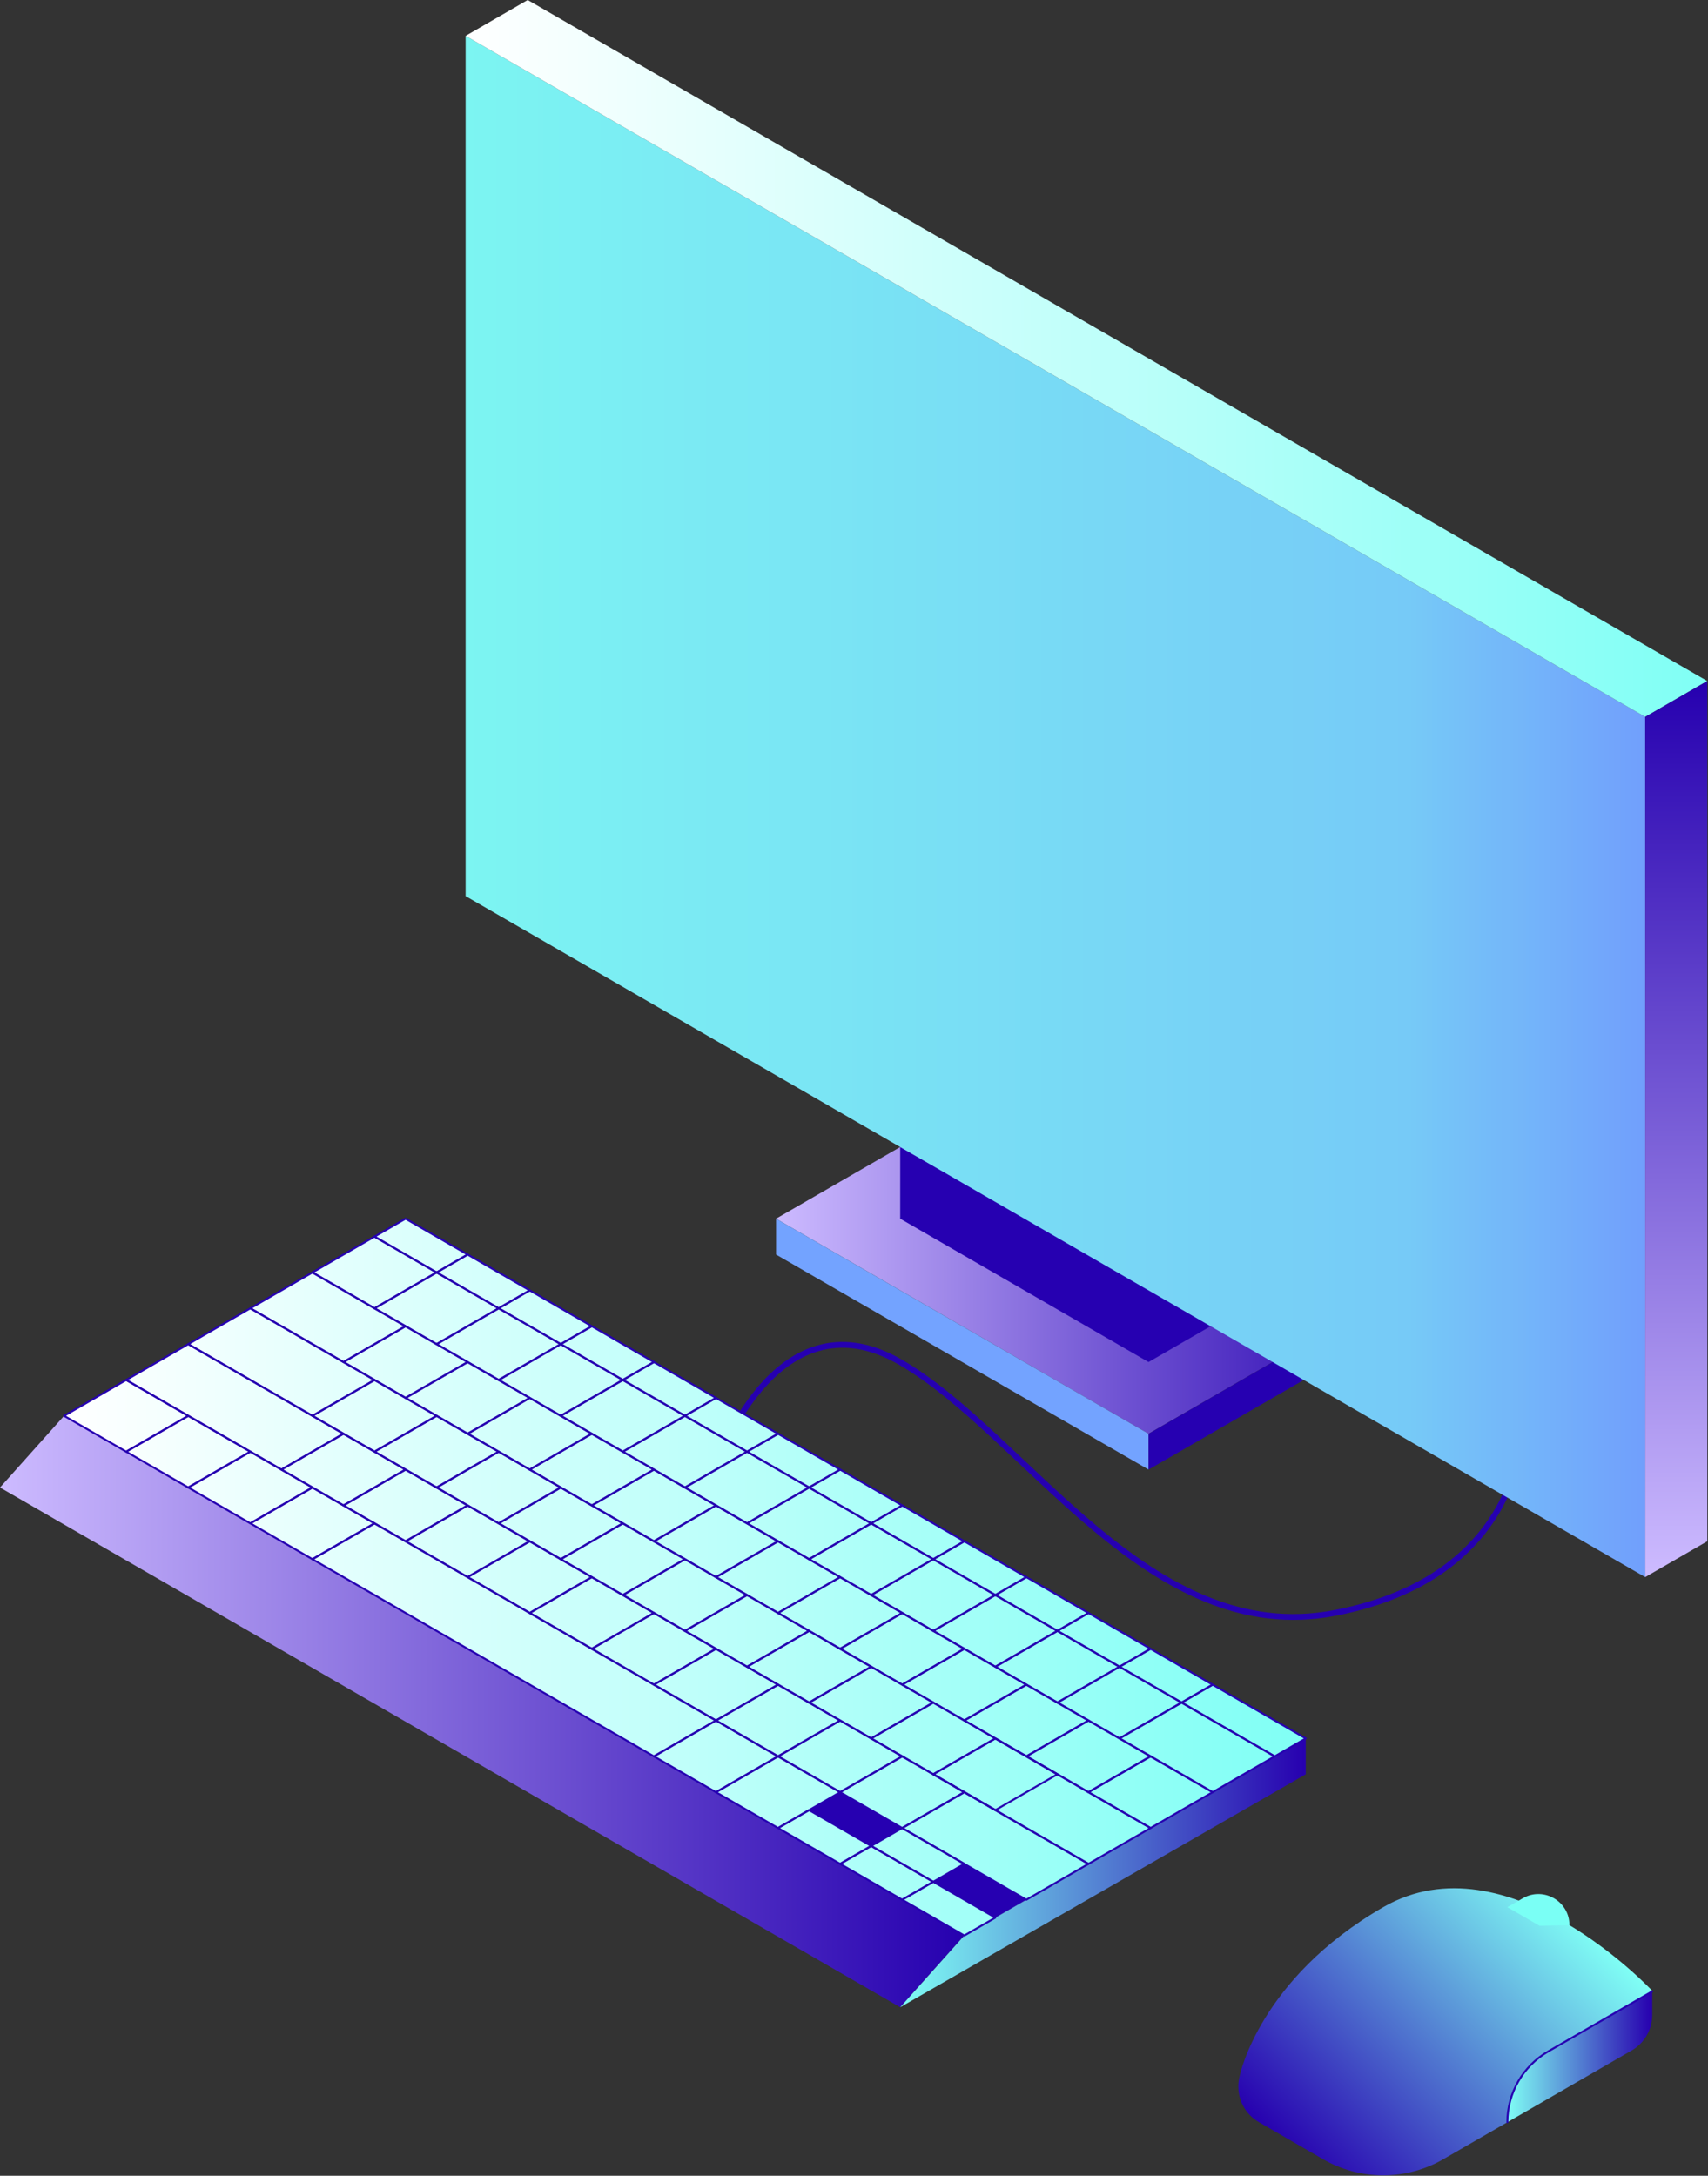 <svg width="880" height="1121" viewBox="0 0 880 1121" fill="none" xmlns="http://www.w3.org/2000/svg">
<rect x="0" y="0" width="880" height="1121" fill="#333333" stroke="none"/>
<path d="M851.263 1025.71V1025.99L797.696 1056.92C784.656 1064.45 776.628 1078.37 776.628 1093.42L744.641 1111.89L743.607 1112.49C724.458 1123.54 700.851 1123.54 681.702 1112.49L648.681 1093.42C641.569 1089.32 638.019 1082.14 638.019 1074.97C638.019 1073.15 638.244 1071.33 638.702 1069.57C638.702 1069.57 648.681 1019.55 712.654 982.619C776.627 945.685 851.263 1025.71 851.263 1025.71Z" fill="url(#paint0_linear_22_35)"/>
<path d="M784.598 978.015L776.627 982.616L793.216 992.194L808.615 991.882C808.615 979.556 795.273 971.853 784.598 978.015Z" fill="#7AFFF5"/>
<path d="M851.263 1025.99V1038.02C851.263 1038.49 851.252 1038.95 851.22 1039.42C851.209 1039.49 851.21 1039.56 851.199 1039.63C851.167 1040.04 851.134 1040.44 851.081 1040.84C851.081 1040.86 851.071 1040.87 851.071 1040.88C850.666 1043.97 849.578 1046.99 847.84 1049.66C846.091 1052.35 843.681 1054.71 840.6 1056.49L776.627 1093.42C776.627 1078.37 784.656 1064.45 797.696 1056.92L851.263 1025.99Z" fill="url(#paint1_linear_22_35)"/>
<path d="M851.265 1026L797.699 1056.92C784.66 1064.45 776.628 1078.36 776.629 1093.42" stroke="#2600B1" stroke-linecap="round" stroke-linejoin="round"/>
<path d="M783.668 738.7C783.668 738.7 783.669 812.565 687.717 831.037C591.765 849.509 528.812 739.293 463.801 701.759C398.79 664.225 367.848 757.761 367.848 757.761" stroke="#2600B1" stroke-width="3" stroke-linecap="round" stroke-linejoin="round"/>
<path d="M496.826 997.242L672.75 895.673L208.945 627.896L33.02 729.465L496.826 997.242Z" fill="url(#paint2_linear_22_35)"/>
<path d="M33.021 729.464L0 766.399L463.801 1034.18L496.826 997.242L33.021 729.464Z" fill="url(#paint3_linear_22_35)"/>
<path d="M463.801 1034.18L496.825 997.241L672.749 895.673V914.139L463.801 1034.18Z" fill="url(#paint4_linear_22_35)"/>
<path d="M160.966 655.594L192.953 637.127L224.94 655.594L192.953 674.061L160.966 655.594Z" stroke="#2600B1" stroke-linecap="round" stroke-linejoin="round"/>
<path d="M192.953 674.062L224.939 692.529L256.925 674.062L224.939 655.595L192.953 674.062Z" stroke="#2600B1" stroke-linecap="round" stroke-linejoin="round"/>
<path d="M176.96 701.763L208.946 720.23L240.932 701.763L208.946 683.296L176.96 701.763Z" stroke="#2600B1" stroke-linecap="round" stroke-linejoin="round"/>
<path d="M160.967 729.464L192.953 747.931L224.939 729.464L192.953 710.997L160.967 729.464Z" stroke="#2600B1" stroke-linecap="round" stroke-linejoin="round"/>
<path d="M144.974 757.166L176.96 775.633L208.946 757.166L176.96 738.699L144.974 757.166Z" stroke="#2600B1" stroke-linecap="round" stroke-linejoin="round"/>
<path d="M33.021 729.464L65.007 747.931L96.993 729.464L65.007 710.997L33.021 729.464Z" stroke="#2600B1" stroke-linecap="round" stroke-linejoin="round"/>
<path d="M65.007 747.932L96.993 766.399L128.979 747.932L96.993 729.465L65.007 747.932Z" stroke="#2600B1" stroke-linecap="round" stroke-linejoin="round"/>
<path d="M96.994 766.399L128.98 784.866L160.966 766.399L128.98 747.932L96.994 766.399Z" stroke="#2600B1" stroke-linecap="round" stroke-linejoin="round"/>
<path d="M128.98 784.867L160.966 803.334L192.952 784.867L160.966 766.4L128.98 784.867Z" stroke="#2600B1" stroke-linecap="round" stroke-linejoin="round"/>
<path d="M160.966 803.335L336.893 904.905L368.88 886.437L192.952 784.867L160.966 803.335Z" stroke="#2600B1" stroke-linecap="round" stroke-linejoin="round"/>
<path d="M176.96 775.633L208.946 794.1L240.932 775.633L208.946 757.166L176.96 775.633Z" stroke="#2600B1" stroke-linecap="round" stroke-linejoin="round"/>
<path d="M208.946 794.1L240.932 812.567L272.918 794.1L240.932 775.633L208.946 794.1Z" stroke="#2600B1" stroke-linecap="round" stroke-linejoin="round"/>
<path d="M240.933 812.568L272.919 831.035L304.905 812.568L272.919 794.101L240.933 812.568Z" stroke="#2600B1" stroke-linecap="round" stroke-linejoin="round"/>
<path d="M272.919 831.035L304.905 849.502L336.891 831.035L304.905 812.568L272.919 831.035Z" stroke="#2600B1" stroke-linecap="round" stroke-linejoin="round"/>
<path d="M304.906 849.503L336.892 867.97L368.878 849.503L336.892 831.036L304.906 849.503Z" stroke="#2600B1" stroke-linecap="round" stroke-linejoin="round"/>
<path d="M336.892 867.97L368.878 886.437L400.864 867.97L368.878 849.503L336.892 867.97Z" stroke="#2600B1" stroke-linecap="round" stroke-linejoin="round"/>
<path d="M368.879 886.438L400.865 904.905L432.851 886.438L400.865 867.971L368.879 886.438Z" stroke="#2600B1" stroke-linecap="round" stroke-linejoin="round"/>
<path d="M336.894 904.905L368.88 923.372L400.866 904.905L368.88 886.438L336.894 904.905Z" stroke="#2600B1" stroke-linecap="round" stroke-linejoin="round"/>
<path d="M368.88 923.372L400.866 941.839L432.852 923.372L400.866 904.905L368.88 923.372Z" stroke="#2600B1" stroke-linecap="round" stroke-linejoin="round"/>
<path d="M400.866 941.839L432.852 960.306L448.846 951.073L416.859 932.606L400.866 941.839Z" stroke="#2600B1" stroke-linecap="round" stroke-linejoin="round"/>
<path d="M432.853 960.307L464.839 978.774L480.831 969.541L448.845 951.074L432.853 960.307Z" stroke="#2600B1" stroke-linecap="round" stroke-linejoin="round"/>
<path d="M448.845 951.073L480.831 969.54L496.823 960.307L464.837 941.84L448.845 951.073Z" stroke="#2600B1" stroke-linecap="round" stroke-linejoin="round"/>
<path d="M464.839 978.774L496.825 997.241L512.817 988.01L480.831 969.543L464.839 978.774Z" stroke="#2600B1" stroke-linecap="round" stroke-linejoin="round"/>
<path d="M192.953 637.127L224.939 655.594L240.931 646.363L208.945 627.896L192.953 637.127Z" stroke="#2600B1" stroke-linecap="round" stroke-linejoin="round"/>
<path d="M224.94 655.594L256.926 674.061L272.918 664.83L240.932 646.363L224.94 655.594Z" stroke="#2600B1" stroke-linecap="round" stroke-linejoin="round"/>
<path d="M256.927 674.062L288.913 692.529L304.905 683.298L272.919 664.831L256.927 674.062Z" stroke="#2600B1" stroke-linecap="round" stroke-linejoin="round"/>
<path d="M288.913 692.529L320.899 710.996L336.891 701.765L304.905 683.298L288.913 692.529Z" stroke="#2600B1" stroke-linecap="round" stroke-linejoin="round"/>
<path d="M320.9 710.997L352.886 729.464L368.878 720.233L336.892 701.766L320.9 710.997Z" stroke="#2600B1" stroke-linecap="round" stroke-linejoin="round"/>
<path d="M352.887 729.464L384.873 747.931L400.865 738.7L368.879 720.233L352.887 729.464Z" stroke="#2600B1" stroke-linecap="round" stroke-linejoin="round"/>
<path d="M384.873 747.931L416.859 766.398L432.851 757.167L400.865 738.7L384.873 747.931Z" stroke="#2600B1" stroke-linecap="round" stroke-linejoin="round"/>
<path d="M416.86 766.399L448.846 784.866L464.838 775.635L432.852 757.168L416.86 766.399Z" stroke="#2600B1" stroke-linecap="round" stroke-linejoin="round"/>
<path d="M448.847 784.866L480.833 803.333L496.825 794.102L464.839 775.635L448.847 784.866Z" stroke="#2600B1" stroke-linecap="round" stroke-linejoin="round"/>
<path d="M480.833 803.334L512.819 821.801L528.811 812.57L496.825 794.103L480.833 803.334Z" stroke="#2600B1" stroke-linecap="round" stroke-linejoin="round"/>
<path d="M512.82 821.801L544.806 840.268L560.798 831.037L528.812 812.57L512.82 821.801Z" stroke="#2600B1" stroke-linecap="round" stroke-linejoin="round"/>
<path d="M544.807 840.269L576.793 858.736L592.785 849.505L560.799 831.038L544.807 840.269Z" stroke="#2600B1" stroke-linecap="round" stroke-linejoin="round"/>
<path d="M576.794 858.736L608.78 877.203L624.772 867.972L592.786 849.505L576.794 858.736Z" stroke="#2600B1" stroke-linecap="round" stroke-linejoin="round"/>
<path d="M608.78 877.203L656.758 904.904L672.75 895.673L624.772 867.972L608.78 877.203Z" stroke="#2600B1" stroke-linecap="round" stroke-linejoin="round"/>
<path d="M400.865 904.905L432.851 923.372L464.837 904.905L432.851 886.438L400.865 904.905Z" stroke="#2600B1" stroke-linecap="round" stroke-linejoin="round"/>
<path d="M432.852 923.372L464.838 941.839L496.824 923.372L464.838 904.905L432.852 923.372Z" stroke="#2600B1" stroke-linecap="round" stroke-linejoin="round"/>
<path d="M464.838 941.84L528.812 978.776L560.798 960.308L496.824 923.372L464.838 941.84Z" stroke="#2600B1" stroke-linecap="round" stroke-linejoin="round"/>
<path d="M192.953 747.932L224.939 766.399L256.925 747.932L224.939 729.465L192.953 747.932Z" stroke="#2600B1" stroke-linecap="round" stroke-linejoin="round"/>
<path d="M224.94 766.399L256.926 784.866L288.912 766.399L256.926 747.932L224.94 766.399Z" stroke="#2600B1" stroke-linecap="round" stroke-linejoin="round"/>
<path d="M256.927 784.867L288.913 803.334L320.899 784.867L288.913 766.4L256.927 784.867Z" stroke="#2600B1" stroke-linecap="round" stroke-linejoin="round"/>
<path d="M288.914 803.334L320.9 821.801L352.886 803.334L320.9 784.867L288.914 803.334Z" stroke="#2600B1" stroke-linecap="round" stroke-linejoin="round"/>
<path d="M320.9 821.802L352.886 840.269L384.872 821.802L352.886 803.335L320.9 821.802Z" stroke="#2600B1" stroke-linecap="round" stroke-linejoin="round"/>
<path d="M352.887 840.269L384.873 858.736L416.859 840.269L384.873 821.802L352.887 840.269Z" stroke="#2600B1" stroke-linecap="round" stroke-linejoin="round"/>
<path d="M384.874 858.737L416.86 877.204L448.846 858.737L416.86 840.27L384.874 858.737Z" stroke="#2600B1" stroke-linecap="round" stroke-linejoin="round"/>
<path d="M416.86 877.204L448.846 895.671L480.832 877.204L448.846 858.737L416.86 877.204Z" stroke="#2600B1" stroke-linecap="round" stroke-linejoin="round"/>
<path d="M448.847 895.672L480.833 914.139L512.819 895.672L480.833 877.205L448.847 895.672Z" stroke="#2600B1" stroke-linecap="round" stroke-linejoin="round"/>
<path d="M480.834 914.139L512.82 932.606L544.806 914.139L512.82 895.672L480.834 914.139Z" stroke="#2600B1" stroke-linecap="round" stroke-linejoin="round"/>
<path d="M480.834 914.139L560.798 960.308L592.784 941.841L512.82 895.672" stroke="#2600B1" stroke-linecap="round" stroke-linejoin="round"/>
<path d="M208.946 720.23L240.932 738.697L272.918 720.23L240.932 701.763L208.946 720.23Z" stroke="#2600B1" stroke-linecap="round" stroke-linejoin="round"/>
<path d="M240.933 738.698L272.919 757.165L304.905 738.698L272.919 720.231L240.933 738.698Z" stroke="#2600B1" stroke-linecap="round" stroke-linejoin="round"/>
<path d="M272.919 757.165L304.905 775.632L336.891 757.165L304.905 738.698L272.919 757.165Z" stroke="#2600B1" stroke-linecap="round" stroke-linejoin="round"/>
<path d="M304.906 775.633L336.892 794.1L368.878 775.633L336.892 757.166L304.906 775.633Z" stroke="#2600B1" stroke-linecap="round" stroke-linejoin="round"/>
<path d="M336.892 794.1L368.878 812.567L400.864 794.1L368.878 775.633L336.892 794.1Z" stroke="#2600B1" stroke-linecap="round" stroke-linejoin="round"/>
<path d="M368.879 812.568L400.865 831.035L432.851 812.568L400.865 794.101L368.879 812.568Z" stroke="#2600B1" stroke-linecap="round" stroke-linejoin="round"/>
<path d="M400.865 831.035L432.851 849.502L464.837 831.035L432.851 812.568L400.865 831.035Z" stroke="#2600B1" stroke-linecap="round" stroke-linejoin="round"/>
<path d="M432.852 849.502L464.838 867.969L496.824 849.502L464.838 831.035L432.852 849.502Z" stroke="#2600B1" stroke-linecap="round" stroke-linejoin="round"/>
<path d="M464.838 867.97L496.824 886.437L528.81 867.97L496.824 849.503L464.838 867.97Z" stroke="#2600B1" stroke-linecap="round" stroke-linejoin="round"/>
<path d="M496.824 886.437L528.81 904.904L560.796 886.437L528.81 867.97L496.824 886.437Z" stroke="#2600B1" stroke-linecap="round" stroke-linejoin="round"/>
<path d="M528.811 904.905L560.797 923.372L592.783 904.905L560.797 886.438L528.811 904.905Z" stroke="#2600B1" stroke-linecap="round" stroke-linejoin="round"/>
<path d="M560.797 923.372L592.783 941.839L624.769 923.372L592.783 904.905L560.797 923.372Z" stroke="#2600B1" stroke-linecap="round" stroke-linejoin="round"/>
<path d="M224.94 692.529L256.926 710.996L288.912 692.529L256.926 674.062L224.94 692.529Z" stroke="#2600B1" stroke-linecap="round" stroke-linejoin="round"/>
<path d="M256.926 710.997L288.912 729.464L320.898 710.997L288.912 692.53L256.926 710.997Z" stroke="#2600B1" stroke-linecap="round" stroke-linejoin="round"/>
<path d="M288.913 729.464L320.899 747.931L352.885 729.464L320.899 710.997L288.913 729.464Z" stroke="#2600B1" stroke-linecap="round" stroke-linejoin="round"/>
<path d="M320.899 747.932L352.885 766.399L384.871 747.932L352.885 729.465L320.899 747.932Z" stroke="#2600B1" stroke-linecap="round" stroke-linejoin="round"/>
<path d="M352.886 766.399L384.872 784.866L416.858 766.399L384.872 747.932L352.886 766.399Z" stroke="#2600B1" stroke-linecap="round" stroke-linejoin="round"/>
<path d="M384.873 784.867L416.859 803.334L448.845 784.867L416.859 766.4L384.873 784.867Z" stroke="#2600B1" stroke-linecap="round" stroke-linejoin="round"/>
<path d="M416.859 803.334L448.845 821.801L480.831 803.334L448.845 784.867L416.859 803.334Z" stroke="#2600B1" stroke-linecap="round" stroke-linejoin="round"/>
<path d="M448.846 821.802L480.832 840.269L512.818 821.802L480.832 803.335L448.846 821.802Z" stroke="#2600B1" stroke-linecap="round" stroke-linejoin="round"/>
<path d="M480.832 840.269L512.818 858.736L544.804 840.269L512.818 821.802L480.832 840.269Z" stroke="#2600B1" stroke-linecap="round" stroke-linejoin="round"/>
<path d="M512.819 858.737L544.805 877.204L576.791 858.737L544.805 840.27L512.819 858.737Z" stroke="#2600B1" stroke-linecap="round" stroke-linejoin="round"/>
<path d="M544.805 877.204L576.791 895.671L608.777 877.204L576.791 858.737L544.805 877.204Z" stroke="#2600B1" stroke-linecap="round" stroke-linejoin="round"/>
<path d="M576.792 895.672L624.772 923.373L656.758 904.906L608.778 877.205L576.792 895.672Z" stroke="#2600B1" stroke-linecap="round" stroke-linejoin="round"/>
<path d="M128.98 674.062L176.96 701.763L208.946 683.296L160.966 655.595L128.98 674.062Z" stroke="#2600B1" stroke-linecap="round" stroke-linejoin="round"/>
<path d="M96.993 692.529L160.966 729.464L192.953 710.997L128.98 674.062L96.993 692.529Z" stroke="#2600B1" stroke-linecap="round" stroke-linejoin="round"/>
<path d="M65.007 710.996L144.973 757.165L176.959 738.698L96.993 692.529L65.007 710.996Z" stroke="#2600B1" stroke-linecap="round" stroke-linejoin="round"/>
<path d="M480.831 969.543L512.817 988.011L528.811 978.776L496.823 960.307L480.831 969.543Z" fill="#2600B1"/>
<path d="M416.859 932.606L448.845 951.072L464.837 941.839L432.851 923.372L416.859 932.606Z" fill="#2600B1"/>
<path d="M399.832 627.895L591.752 738.699L719.702 664.829L528.818 553.425L399.832 627.895Z" fill="url(#paint5_linear_22_35)"/>
<path d="M399.832 627.895V646.362L591.754 757.167L591.752 738.7L399.832 627.895Z" fill="#73A3FF"/>
<path d="M591.754 757.167L719.702 683.294V664.829L591.752 738.699L591.754 757.167Z" fill="#2600B1"/>
<path d="M463.808 590.956L463.805 627.894L591.752 701.762L623.738 683.297L623.743 646.359L592.79 664.229L463.808 590.956Z" fill="#2600B1"/>
<path d="M239.902 461.684L239.905 18.468L847.646 369.349L847.648 812.568L239.902 461.684Z" fill="url(#paint6_linear_22_35)"/>
<path d="M239.902 461.684L239.905 18.468L847.646 369.349L847.648 812.568L239.902 461.684Z" fill="url(#paint7_linear_22_35)" fill-opacity="0.042"/>
<path d="M239.905 18.467L271.889 0L879.633 350.881L847.646 369.348L239.905 18.467Z" fill="url(#paint8_linear_22_35)"/>
<path d="M847.648 812.566L847.646 369.347L879.632 350.88L879.634 794.099L847.648 812.566Z" fill="url(#paint9_linear_22_35)"/>
<defs>
<linearGradient id="paint0_linear_22_35" x1="803.252" y1="977.777" x2="667.548" y2="1113.48" gradientUnits="userSpaceOnUse">
<stop stop-color="#80FFF5"/>
<stop offset="0.5" stop-color="#5380D2"/>
<stop offset="1" stop-color="#2700AF"/>
</linearGradient>
<linearGradient id="paint1_linear_22_35" x1="776.252" y1="1058.78" x2="850.887" y2="1058.78" gradientUnits="userSpaceOnUse">
<stop stop-color="#80FFF5"/>
<stop offset="0.5" stop-color="#5380D2"/>
<stop offset="1" stop-color="#2700AF"/>
</linearGradient>
<linearGradient id="paint2_linear_22_35" x1="32.311" y1="812" x2="672.04" y2="812" gradientUnits="userSpaceOnUse">
<stop stop-color="white"/>
<stop offset="0.5" stop-color="#C0FFFA"/>
<stop offset="1" stop-color="#80FFF5"/>
</linearGradient>
<linearGradient id="paint3_linear_22_35" x1="-0.689" y1="881" x2="496.137" y2="881" gradientUnits="userSpaceOnUse">
<stop stop-color="#CDBBFF"/>
<stop offset="0.5" stop-color="#795ED7"/>
<stop offset="1" stop-color="#2600AF"/>
</linearGradient>
<linearGradient id="paint4_linear_22_35" x1="463.311" y1="964" x2="672.259" y2="964" gradientUnits="userSpaceOnUse">
<stop stop-color="#80FFF5"/>
<stop offset="0.5" stop-color="#5380D2"/>
<stop offset="1" stop-color="#2700AF"/>
</linearGradient>
<linearGradient id="paint5_linear_22_35" x1="399.311" y1="646" x2="719.18" y2="646" gradientUnits="userSpaceOnUse">
<stop stop-color="#CDBBFF"/>
<stop offset="0.5" stop-color="#795ED7"/>
<stop offset="1" stop-color="#2600AF"/>
</linearGradient>
<linearGradient id="paint6_linear_22_35" x1="239.311" y1="415" x2="847.057" y2="415" gradientUnits="userSpaceOnUse">
<stop stop-color="#80FFF5"/>
<stop offset="0.8" stop-color="#7AD2FA"/>
<stop offset="1" stop-color="#75A6FF"/>
</linearGradient>
<linearGradient id="paint7_linear_22_35" x1="239.311" y1="415" x2="847.057" y2="415" gradientUnits="userSpaceOnUse">
<stop stop-color="#2600B1"/>
<stop offset="0.8" stop-color="#2600B1"/>
<stop offset="1" stop-color="#2600B1"/>
</linearGradient>
<linearGradient id="paint8_linear_22_35" x1="239.311" y1="184" x2="879.039" y2="184" gradientUnits="userSpaceOnUse">
<stop stop-color="white"/>
<stop offset="0.5" stop-color="#C0FFFA"/>
<stop offset="1" stop-color="#80FFF5"/>
</linearGradient>
<linearGradient id="paint9_linear_22_35" x1="863.311" y1="812" x2="863.311" y2="350.313" gradientUnits="userSpaceOnUse">
<stop stop-color="#CDBBFF"/>
<stop offset="0.5" stop-color="#795ED7"/>
<stop offset="1" stop-color="#2600AF"/>
</linearGradient>
</defs>
</svg>
